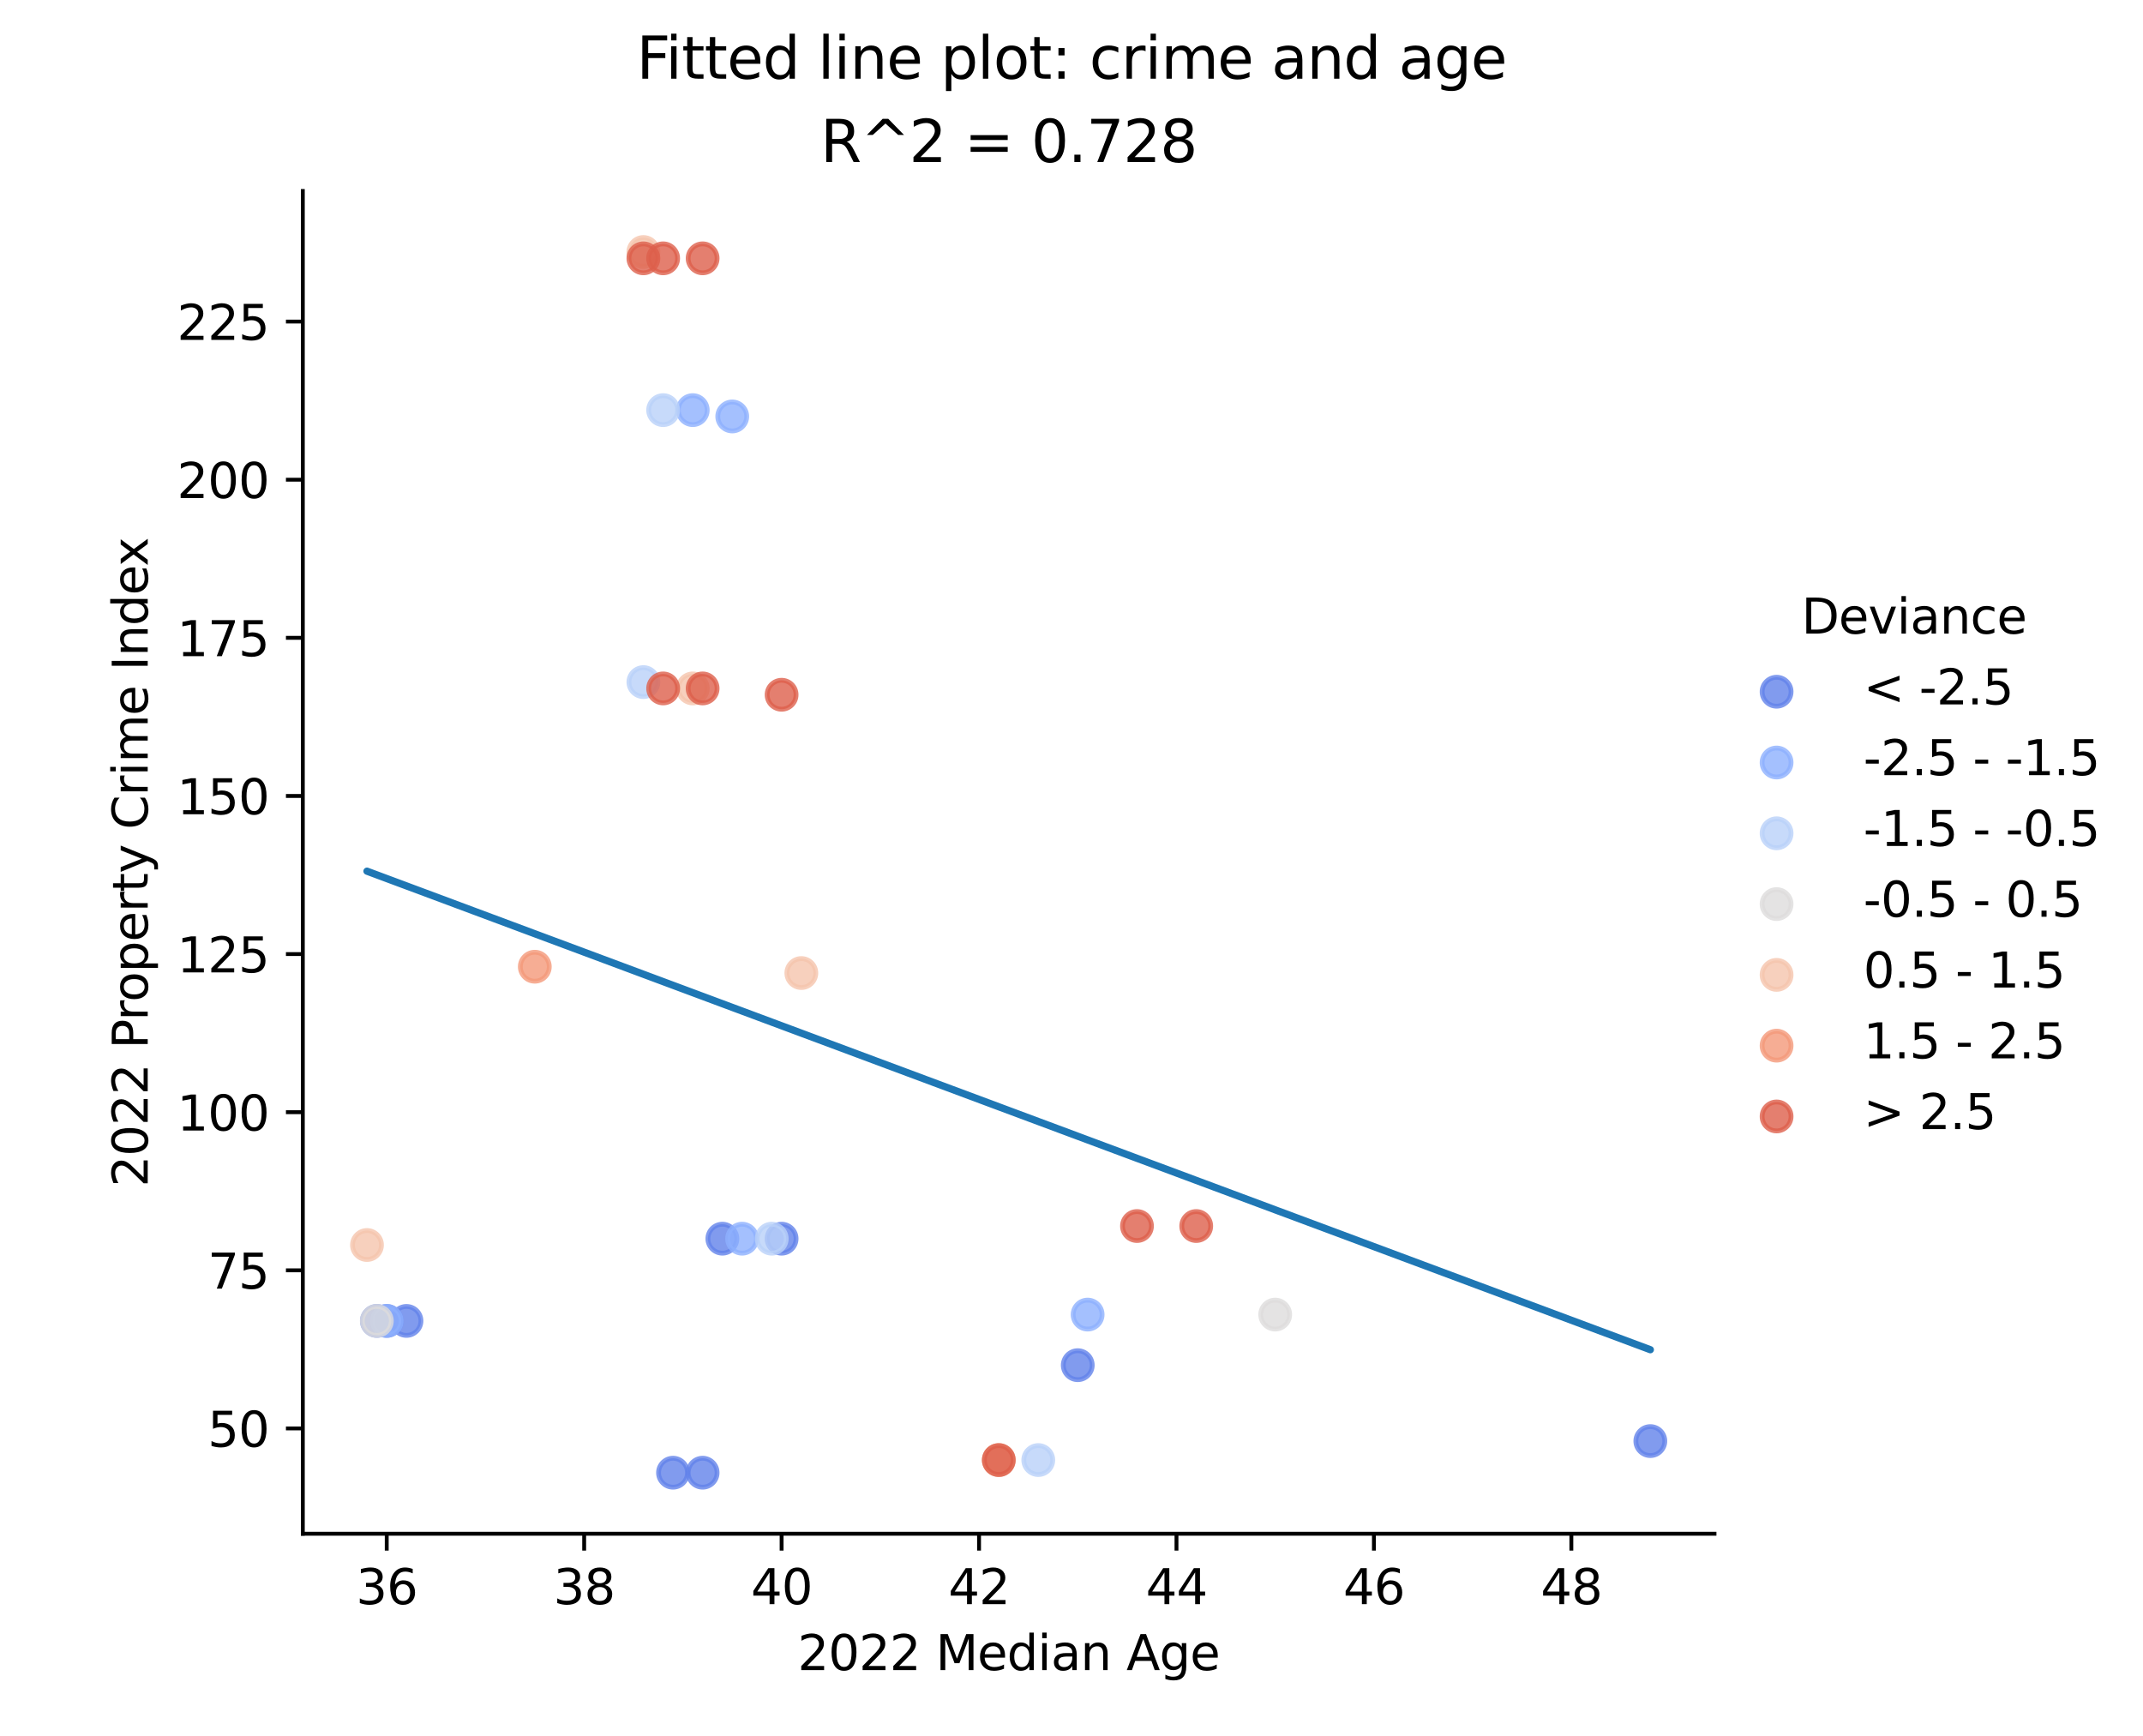 <?xml version="1.0" encoding="utf-8" standalone="no"?>
<!DOCTYPE svg PUBLIC "-//W3C//DTD SVG 1.1//EN"
  "http://www.w3.org/Graphics/SVG/1.1/DTD/svg11.dtd">
<svg xmlns:xlink="http://www.w3.org/1999/xlink" width="444.42pt" height="360pt" viewBox="0 0 444.42 360" xmlns="http://www.w3.org/2000/svg" version="1.1">
 <defs>
  <style type="text/css">*{stroke-linejoin: round; stroke-linecap: butt}</style>
 </defs>
 <g id="figure_1">
  <g id="patch_1">
   <path d="M 0 360 
L 444.42 360 
L 444.42 0 
L 0 0 
z
" style="fill: #ffffff"/>
  </g>
  <g id="axes_1">
   <g id="patch_2">
    <path d="M 62.799 318.04 
L 355.556 318.04 
L 355.556 39.6 
L 62.799 39.6 
z
" style="fill: #ffffff"/>
   </g>
   <g id="PathCollection_1">
    <defs>
     <path id="m5f039b2e6e" d="M 0 3 
C 0.796 3 1.559 2.684 2.121 2.121 
C 2.684 1.559 3 0.796 3 0 
C 3 -0.796 2.684 -1.559 2.121 -2.121 
C 1.559 -2.684 0.796 -3 0 -3 
C -0.796 -3 -1.559 -2.684 -2.121 -2.121 
C -2.684 -1.559 -3 -0.796 -3 0 
C -3 0.796 -2.684 1.559 -2.121 2.121 
C -1.559 2.684 -0.796 3 0 3 
z
" style="stroke: #6282ea; stroke-opacity: 0.8"/>
    </defs>
    <g clip-path="url(#p879ec4ebad)">
     <use xlink:href="#m5f039b2e6e" x="223.508" y="283.087" style="fill: #6282ea; fill-opacity: 0.8; stroke: #6282ea; stroke-opacity: 0.8"/>
     <use xlink:href="#m5f039b2e6e" x="78.153" y="273.907" style="fill: #6282ea; fill-opacity: 0.8; stroke: #6282ea; stroke-opacity: 0.8"/>
     <use xlink:href="#m5f039b2e6e" x="84.295" y="273.907" style="fill: #6282ea; fill-opacity: 0.8; stroke: #6282ea; stroke-opacity: 0.8"/>
     <use xlink:href="#m5f039b2e6e" x="149.807" y="256.857" style="fill: #6282ea; fill-opacity: 0.8; stroke: #6282ea; stroke-opacity: 0.8"/>
     <use xlink:href="#m5f039b2e6e" x="342.249" y="298.826" style="fill: #6282ea; fill-opacity: 0.8; stroke: #6282ea; stroke-opacity: 0.8"/>
     <use xlink:href="#m5f039b2e6e" x="145.713" y="305.384" style="fill: #6282ea; fill-opacity: 0.8; stroke: #6282ea; stroke-opacity: 0.8"/>
     <use xlink:href="#m5f039b2e6e" x="139.571" y="305.384" style="fill: #6282ea; fill-opacity: 0.8; stroke: #6282ea; stroke-opacity: 0.8"/>
     <use xlink:href="#m5f039b2e6e" x="80.201" y="273.907" style="fill: #6282ea; fill-opacity: 0.8; stroke: #6282ea; stroke-opacity: 0.8"/>
     <use xlink:href="#m5f039b2e6e" x="162.091" y="256.857" style="fill: #6282ea; fill-opacity: 0.8; stroke: #6282ea; stroke-opacity: 0.8"/>
    </g>
   </g>
   <g id="PathCollection_2">
    <defs>
     <path id="m42e2e54e3e" d="M 0 3 
C 0.796 3 1.559 2.684 2.121 2.121 
C 2.684 1.559 3 0.796 3 0 
C 3 -0.796 2.684 -1.559 2.121 -2.121 
C 1.559 -2.684 0.796 -3 0 -3 
C -0.796 -3 -1.559 -2.684 -2.121 -2.121 
C -2.684 -1.559 -3 -0.796 -3 0 
C -3 0.796 -2.684 1.559 -2.121 2.121 
C -1.559 2.684 -0.796 3 0 3 
z
" style="stroke: #8db0fe; stroke-opacity: 0.8"/>
    </defs>
    <g clip-path="url(#p879ec4ebad)">
     <use xlink:href="#m42e2e54e3e" x="151.854" y="86.356" style="fill: #8db0fe; fill-opacity: 0.8; stroke: #8db0fe; stroke-opacity: 0.8"/>
     <use xlink:href="#m42e2e54e3e" x="153.902" y="256.857" style="fill: #8db0fe; fill-opacity: 0.8; stroke: #8db0fe; stroke-opacity: 0.8"/>
     <use xlink:href="#m42e2e54e3e" x="143.665" y="85.045" style="fill: #8db0fe; fill-opacity: 0.8; stroke: #8db0fe; stroke-opacity: 0.8"/>
     <use xlink:href="#m42e2e54e3e" x="225.555" y="272.595" style="fill: #8db0fe; fill-opacity: 0.8; stroke: #8db0fe; stroke-opacity: 0.8"/>
     <use xlink:href="#m42e2e54e3e" x="80.201" y="273.907" style="fill: #8db0fe; fill-opacity: 0.8; stroke: #8db0fe; stroke-opacity: 0.8"/>
    </g>
   </g>
   <g id="PathCollection_3">
    <defs>
     <path id="me83ae76eca" d="M 0 3 
C 0.796 3 1.559 2.684 2.121 2.121 
C 2.684 1.559 3 0.796 3 0 
C 3 -0.796 2.684 -1.559 2.121 -2.121 
C 1.559 -2.684 0.796 -3 0 -3 
C -0.796 -3 -1.559 -2.684 -2.121 -2.121 
C -2.684 -1.559 -3 -0.796 -3 0 
C -3 0.796 -2.684 1.559 -2.121 2.121 
C -1.559 2.684 -0.796 3 0 3 
z
" style="stroke: #b9d0f9; stroke-opacity: 0.8"/>
    </defs>
    <g clip-path="url(#p879ec4ebad)">
     <use xlink:href="#me83ae76eca" x="137.524" y="85.045" style="fill: #b9d0f9; fill-opacity: 0.8; stroke: #b9d0f9; stroke-opacity: 0.8"/>
     <use xlink:href="#me83ae76eca" x="133.429" y="141.441" style="fill: #b9d0f9; fill-opacity: 0.8; stroke: #b9d0f9; stroke-opacity: 0.8"/>
     <use xlink:href="#me83ae76eca" x="160.043" y="256.857" style="fill: #b9d0f9; fill-opacity: 0.8; stroke: #b9d0f9; stroke-opacity: 0.8"/>
     <use xlink:href="#me83ae76eca" x="215.319" y="302.761" style="fill: #b9d0f9; fill-opacity: 0.8; stroke: #b9d0f9; stroke-opacity: 0.8"/>
    </g>
   </g>
   <g id="PathCollection_4">
    <defs>
     <path id="mfc56000394" d="M 0 3 
C 0.796 3 1.559 2.684 2.121 2.121 
C 2.684 1.559 3 0.796 3 0 
C 3 -0.796 2.684 -1.559 2.121 -2.121 
C 1.559 -2.684 0.796 -3 0 -3 
C -0.796 -3 -1.559 -2.684 -2.121 -2.121 
C -2.684 -1.559 -3 -0.796 -3 0 
C -3 0.796 -2.684 1.559 -2.121 2.121 
C -1.559 2.684 -0.796 3 0 3 
z
" style="stroke: #dddcdc; stroke-opacity: 0.8"/>
    </defs>
    <g clip-path="url(#p879ec4ebad)">
     <use xlink:href="#mfc56000394" x="78.153" y="273.907" style="fill: #dddcdc; fill-opacity: 0.8; stroke: #dddcdc; stroke-opacity: 0.8"/>
     <use xlink:href="#mfc56000394" x="264.453" y="272.595" style="fill: #dddcdc; fill-opacity: 0.8; stroke: #dddcdc; stroke-opacity: 0.8"/>
    </g>
   </g>
   <g id="PathCollection_5">
    <defs>
     <path id="made2ceff7f" d="M 0 3 
C 0.796 3 1.559 2.684 2.121 2.121 
C 2.684 1.559 3 0.796 3 0 
C 3 -0.796 2.684 -1.559 2.121 -2.121 
C 1.559 -2.684 0.796 -3 0 -3 
C -0.796 -3 -1.559 -2.684 -2.121 -2.121 
C -2.684 -1.559 -3 -0.796 -3 0 
C -3 0.796 -2.684 1.559 -2.121 2.121 
C -1.559 2.684 -0.796 3 0 3 
z
" style="stroke: #f5c4ac; stroke-opacity: 0.8"/>
    </defs>
    <g clip-path="url(#p879ec4ebad)">
     <use xlink:href="#made2ceff7f" x="166.185" y="201.772" style="fill: #f5c4ac; fill-opacity: 0.8; stroke: #f5c4ac; stroke-opacity: 0.8"/>
     <use xlink:href="#made2ceff7f" x="76.106" y="258.168" style="fill: #f5c4ac; fill-opacity: 0.8; stroke: #f5c4ac; stroke-opacity: 0.8"/>
     <use xlink:href="#made2ceff7f" x="143.665" y="142.753" style="fill: #f5c4ac; fill-opacity: 0.8; stroke: #f5c4ac; stroke-opacity: 0.8"/>
     <use xlink:href="#made2ceff7f" x="133.429" y="52.256" style="fill: #f5c4ac; fill-opacity: 0.8; stroke: #f5c4ac; stroke-opacity: 0.8"/>
    </g>
   </g>
   <g id="PathCollection_6">
    <defs>
     <path id="me37e3f6e81" d="M 0 3 
C 0.796 3 1.559 2.684 2.121 2.121 
C 2.684 1.559 3 0.796 3 0 
C 3 -0.796 2.684 -1.559 2.121 -2.121 
C 1.559 -2.684 0.796 -3 0 -3 
C -0.796 -3 -1.559 -2.684 -2.121 -2.121 
C -2.684 -1.559 -3 -0.796 -3 0 
C -3 0.796 -2.684 1.559 -2.121 2.121 
C -1.559 2.684 -0.796 3 0 3 
z
" style="stroke: #f4987a; stroke-opacity: 0.8"/>
    </defs>
    <g clip-path="url(#p879ec4ebad)">
     <use xlink:href="#me37e3f6e81" x="110.909" y="200.46" style="fill: #f4987a; fill-opacity: 0.8; stroke: #f4987a; stroke-opacity: 0.8"/>
     <use xlink:href="#me37e3f6e81" x="207.13" y="302.761" style="fill: #f4987a; fill-opacity: 0.8; stroke: #f4987a; stroke-opacity: 0.8"/>
    </g>
   </g>
   <g id="PathCollection_7">
    <defs>
     <path id="macbd742aa0" d="M 0 3 
C 0.796 3 1.559 2.684 2.121 2.121 
C 2.684 1.559 3 0.796 3 0 
C 3 -0.796 2.684 -1.559 2.121 -2.121 
C 1.559 -2.684 0.796 -3 0 -3 
C -0.796 -3 -1.559 -2.684 -2.121 -2.121 
C -2.684 -1.559 -3 -0.796 -3 0 
C -3 0.796 -2.684 1.559 -2.121 2.121 
C -1.559 2.684 -0.796 3 0 3 
z
" style="stroke: #dd5f4b; stroke-opacity: 0.8"/>
    </defs>
    <g clip-path="url(#p879ec4ebad)">
     <use xlink:href="#macbd742aa0" x="137.524" y="53.568" style="fill: #dd5f4b; fill-opacity: 0.8; stroke: #dd5f4b; stroke-opacity: 0.8"/>
     <use xlink:href="#macbd742aa0" x="133.429" y="53.568" style="fill: #dd5f4b; fill-opacity: 0.8; stroke: #dd5f4b; stroke-opacity: 0.8"/>
     <use xlink:href="#macbd742aa0" x="207.13" y="302.761" style="fill: #dd5f4b; fill-opacity: 0.8; stroke: #dd5f4b; stroke-opacity: 0.8"/>
     <use xlink:href="#macbd742aa0" x="145.713" y="142.753" style="fill: #dd5f4b; fill-opacity: 0.8; stroke: #dd5f4b; stroke-opacity: 0.8"/>
     <use xlink:href="#macbd742aa0" x="235.792" y="254.234" style="fill: #dd5f4b; fill-opacity: 0.8; stroke: #dd5f4b; stroke-opacity: 0.8"/>
     <use xlink:href="#macbd742aa0" x="145.713" y="53.568" style="fill: #dd5f4b; fill-opacity: 0.8; stroke: #dd5f4b; stroke-opacity: 0.8"/>
     <use xlink:href="#macbd742aa0" x="137.524" y="142.753" style="fill: #dd5f4b; fill-opacity: 0.8; stroke: #dd5f4b; stroke-opacity: 0.8"/>
     <use xlink:href="#macbd742aa0" x="162.091" y="144.064" style="fill: #dd5f4b; fill-opacity: 0.8; stroke: #dd5f4b; stroke-opacity: 0.8"/>
     <use xlink:href="#macbd742aa0" x="248.075" y="254.234" style="fill: #dd5f4b; fill-opacity: 0.8; stroke: #dd5f4b; stroke-opacity: 0.8"/>
    </g>
   </g>
   <g id="matplotlib.axis_1">
    <g id="xtick_1">
     <g id="line2d_1">
      <defs>
       <path id="m66df19bb6e" d="M 0 0 
L 0 3.5 
" style="stroke: #000000; stroke-width: 0.8"/>
      </defs>
      <g>
       <use xlink:href="#m66df19bb6e" x="80.201" y="318.04" style="stroke: #000000; stroke-width: 0.8"/>
      </g>
     </g>
     <g id="text_1">
      <!-- 36 -->
      <g transform="translate(73.838 332.638) scale(0.1 -0.1)">
       <defs>
        <path id="DejaVuSans-33" d="M 2597 2516 
Q 3050 2419 3304 2112 
Q 3559 1806 3559 1356 
Q 3559 666 3084 287 
Q 2609 -91 1734 -91 
Q 1441 -91 1130 -33 
Q 819 25 488 141 
L 488 750 
Q 750 597 1062 519 
Q 1375 441 1716 441 
Q 2309 441 2620 675 
Q 2931 909 2931 1356 
Q 2931 1769 2642 2001 
Q 2353 2234 1838 2234 
L 1294 2234 
L 1294 2753 
L 1863 2753 
Q 2328 2753 2575 2939 
Q 2822 3125 2822 3475 
Q 2822 3834 2567 4026 
Q 2313 4219 1838 4219 
Q 1578 4219 1281 4162 
Q 984 4106 628 3988 
L 628 4550 
Q 988 4650 1302 4700 
Q 1616 4750 1894 4750 
Q 2613 4750 3031 4423 
Q 3450 4097 3450 3541 
Q 3450 3153 3228 2886 
Q 3006 2619 2597 2516 
z
" transform="scale(0.016)"/>
        <path id="DejaVuSans-36" d="M 2113 2584 
Q 1688 2584 1439 2293 
Q 1191 2003 1191 1497 
Q 1191 994 1439 701 
Q 1688 409 2113 409 
Q 2538 409 2786 701 
Q 3034 994 3034 1497 
Q 3034 2003 2786 2293 
Q 2538 2584 2113 2584 
z
M 3366 4563 
L 3366 3988 
Q 3128 4100 2886 4159 
Q 2644 4219 2406 4219 
Q 1781 4219 1451 3797 
Q 1122 3375 1075 2522 
Q 1259 2794 1537 2939 
Q 1816 3084 2150 3084 
Q 2853 3084 3261 2657 
Q 3669 2231 3669 1497 
Q 3669 778 3244 343 
Q 2819 -91 2113 -91 
Q 1303 -91 875 529 
Q 447 1150 447 2328 
Q 447 3434 972 4092 
Q 1497 4750 2381 4750 
Q 2619 4750 2861 4703 
Q 3103 4656 3366 4563 
z
" transform="scale(0.016)"/>
       </defs>
       <use xlink:href="#DejaVuSans-33"/>
       <use xlink:href="#DejaVuSans-36" x="63.623"/>
      </g>
     </g>
    </g>
    <g id="xtick_2">
     <g id="line2d_2">
      <g>
       <use xlink:href="#m66df19bb6e" x="121.146" y="318.04" style="stroke: #000000; stroke-width: 0.8"/>
      </g>
     </g>
     <g id="text_2">
      <!-- 38 -->
      <g transform="translate(114.783 332.638) scale(0.1 -0.1)">
       <defs>
        <path id="DejaVuSans-38" d="M 2034 2216 
Q 1584 2216 1326 1975 
Q 1069 1734 1069 1313 
Q 1069 891 1326 650 
Q 1584 409 2034 409 
Q 2484 409 2743 651 
Q 3003 894 3003 1313 
Q 3003 1734 2745 1975 
Q 2488 2216 2034 2216 
z
M 1403 2484 
Q 997 2584 770 2862 
Q 544 3141 544 3541 
Q 544 4100 942 4425 
Q 1341 4750 2034 4750 
Q 2731 4750 3128 4425 
Q 3525 4100 3525 3541 
Q 3525 3141 3298 2862 
Q 3072 2584 2669 2484 
Q 3125 2378 3379 2068 
Q 3634 1759 3634 1313 
Q 3634 634 3220 271 
Q 2806 -91 2034 -91 
Q 1263 -91 848 271 
Q 434 634 434 1313 
Q 434 1759 690 2068 
Q 947 2378 1403 2484 
z
M 1172 3481 
Q 1172 3119 1398 2916 
Q 1625 2713 2034 2713 
Q 2441 2713 2670 2916 
Q 2900 3119 2900 3481 
Q 2900 3844 2670 4047 
Q 2441 4250 2034 4250 
Q 1625 4250 1398 4047 
Q 1172 3844 1172 3481 
z
" transform="scale(0.016)"/>
       </defs>
       <use xlink:href="#DejaVuSans-33"/>
       <use xlink:href="#DejaVuSans-38" x="63.623"/>
      </g>
     </g>
    </g>
    <g id="xtick_3">
     <g id="line2d_3">
      <g>
       <use xlink:href="#m66df19bb6e" x="162.091" y="318.04" style="stroke: #000000; stroke-width: 0.8"/>
      </g>
     </g>
     <g id="text_3">
      <!-- 40 -->
      <g transform="translate(155.728 332.638) scale(0.1 -0.1)">
       <defs>
        <path id="DejaVuSans-34" d="M 2419 4116 
L 825 1625 
L 2419 1625 
L 2419 4116 
z
M 2253 4666 
L 3047 4666 
L 3047 1625 
L 3713 1625 
L 3713 1100 
L 3047 1100 
L 3047 0 
L 2419 0 
L 2419 1100 
L 313 1100 
L 313 1709 
L 2253 4666 
z
" transform="scale(0.016)"/>
        <path id="DejaVuSans-30" d="M 2034 4250 
Q 1547 4250 1301 3770 
Q 1056 3291 1056 2328 
Q 1056 1369 1301 889 
Q 1547 409 2034 409 
Q 2525 409 2770 889 
Q 3016 1369 3016 2328 
Q 3016 3291 2770 3770 
Q 2525 4250 2034 4250 
z
M 2034 4750 
Q 2819 4750 3233 4129 
Q 3647 3509 3647 2328 
Q 3647 1150 3233 529 
Q 2819 -91 2034 -91 
Q 1250 -91 836 529 
Q 422 1150 422 2328 
Q 422 3509 836 4129 
Q 1250 4750 2034 4750 
z
" transform="scale(0.016)"/>
       </defs>
       <use xlink:href="#DejaVuSans-34"/>
       <use xlink:href="#DejaVuSans-30" x="63.623"/>
      </g>
     </g>
    </g>
    <g id="xtick_4">
     <g id="line2d_4">
      <g>
       <use xlink:href="#m66df19bb6e" x="203.036" y="318.04" style="stroke: #000000; stroke-width: 0.8"/>
      </g>
     </g>
     <g id="text_4">
      <!-- 42 -->
      <g transform="translate(196.673 332.638) scale(0.1 -0.1)">
       <defs>
        <path id="DejaVuSans-32" d="M 1228 531 
L 3431 531 
L 3431 0 
L 469 0 
L 469 531 
Q 828 903 1448 1529 
Q 2069 2156 2228 2338 
Q 2531 2678 2651 2914 
Q 2772 3150 2772 3378 
Q 2772 3750 2511 3984 
Q 2250 4219 1831 4219 
Q 1534 4219 1204 4116 
Q 875 4013 500 3803 
L 500 4441 
Q 881 4594 1212 4672 
Q 1544 4750 1819 4750 
Q 2544 4750 2975 4387 
Q 3406 4025 3406 3419 
Q 3406 3131 3298 2873 
Q 3191 2616 2906 2266 
Q 2828 2175 2409 1742 
Q 1991 1309 1228 531 
z
" transform="scale(0.016)"/>
       </defs>
       <use xlink:href="#DejaVuSans-34"/>
       <use xlink:href="#DejaVuSans-32" x="63.623"/>
      </g>
     </g>
    </g>
    <g id="xtick_5">
     <g id="line2d_5">
      <g>
       <use xlink:href="#m66df19bb6e" x="243.981" y="318.04" style="stroke: #000000; stroke-width: 0.8"/>
      </g>
     </g>
     <g id="text_5">
      <!-- 44 -->
      <g transform="translate(237.618 332.638) scale(0.1 -0.1)">
       <use xlink:href="#DejaVuSans-34"/>
       <use xlink:href="#DejaVuSans-34" x="63.623"/>
      </g>
     </g>
    </g>
    <g id="xtick_6">
     <g id="line2d_6">
      <g>
       <use xlink:href="#m66df19bb6e" x="284.926" y="318.04" style="stroke: #000000; stroke-width: 0.8"/>
      </g>
     </g>
     <g id="text_6">
      <!-- 46 -->
      <g transform="translate(278.563 332.638) scale(0.1 -0.1)">
       <use xlink:href="#DejaVuSans-34"/>
       <use xlink:href="#DejaVuSans-36" x="63.623"/>
      </g>
     </g>
    </g>
    <g id="xtick_7">
     <g id="line2d_7">
      <g>
       <use xlink:href="#m66df19bb6e" x="325.871" y="318.04" style="stroke: #000000; stroke-width: 0.8"/>
      </g>
     </g>
     <g id="text_7">
      <!-- 48 -->
      <g transform="translate(319.508 332.638) scale(0.1 -0.1)">
       <use xlink:href="#DejaVuSans-34"/>
       <use xlink:href="#DejaVuSans-38" x="63.623"/>
      </g>
     </g>
    </g>
    <g id="text_8">
     <!-- 2022 Median Age -->
     <g transform="translate(165.416 346.317) scale(0.1 -0.1)">
      <defs>
       <path id="DejaVuSans-20" transform="scale(0.016)"/>
       <path id="DejaVuSans-4d" d="M 628 4666 
L 1569 4666 
L 2759 1491 
L 3956 4666 
L 4897 4666 
L 4897 0 
L 4281 0 
L 4281 4097 
L 3078 897 
L 2444 897 
L 1241 4097 
L 1241 0 
L 628 0 
L 628 4666 
z
" transform="scale(0.016)"/>
       <path id="DejaVuSans-65" d="M 3597 1894 
L 3597 1613 
L 953 1613 
Q 991 1019 1311 708 
Q 1631 397 2203 397 
Q 2534 397 2845 478 
Q 3156 559 3463 722 
L 3463 178 
Q 3153 47 2828 -22 
Q 2503 -91 2169 -91 
Q 1331 -91 842 396 
Q 353 884 353 1716 
Q 353 2575 817 3079 
Q 1281 3584 2069 3584 
Q 2775 3584 3186 3129 
Q 3597 2675 3597 1894 
z
M 3022 2063 
Q 3016 2534 2758 2815 
Q 2500 3097 2075 3097 
Q 1594 3097 1305 2825 
Q 1016 2553 972 2059 
L 3022 2063 
z
" transform="scale(0.016)"/>
       <path id="DejaVuSans-64" d="M 2906 2969 
L 2906 4863 
L 3481 4863 
L 3481 0 
L 2906 0 
L 2906 525 
Q 2725 213 2448 61 
Q 2172 -91 1784 -91 
Q 1150 -91 751 415 
Q 353 922 353 1747 
Q 353 2572 751 3078 
Q 1150 3584 1784 3584 
Q 2172 3584 2448 3432 
Q 2725 3281 2906 2969 
z
M 947 1747 
Q 947 1113 1208 752 
Q 1469 391 1925 391 
Q 2381 391 2643 752 
Q 2906 1113 2906 1747 
Q 2906 2381 2643 2742 
Q 2381 3103 1925 3103 
Q 1469 3103 1208 2742 
Q 947 2381 947 1747 
z
" transform="scale(0.016)"/>
       <path id="DejaVuSans-69" d="M 603 3500 
L 1178 3500 
L 1178 0 
L 603 0 
L 603 3500 
z
M 603 4863 
L 1178 4863 
L 1178 4134 
L 603 4134 
L 603 4863 
z
" transform="scale(0.016)"/>
       <path id="DejaVuSans-61" d="M 2194 1759 
Q 1497 1759 1228 1600 
Q 959 1441 959 1056 
Q 959 750 1161 570 
Q 1363 391 1709 391 
Q 2188 391 2477 730 
Q 2766 1069 2766 1631 
L 2766 1759 
L 2194 1759 
z
M 3341 1997 
L 3341 0 
L 2766 0 
L 2766 531 
Q 2569 213 2275 61 
Q 1981 -91 1556 -91 
Q 1019 -91 701 211 
Q 384 513 384 1019 
Q 384 1609 779 1909 
Q 1175 2209 1959 2209 
L 2766 2209 
L 2766 2266 
Q 2766 2663 2505 2880 
Q 2244 3097 1772 3097 
Q 1472 3097 1187 3025 
Q 903 2953 641 2809 
L 641 3341 
Q 956 3463 1253 3523 
Q 1550 3584 1831 3584 
Q 2591 3584 2966 3190 
Q 3341 2797 3341 1997 
z
" transform="scale(0.016)"/>
       <path id="DejaVuSans-6e" d="M 3513 2113 
L 3513 0 
L 2938 0 
L 2938 2094 
Q 2938 2591 2744 2837 
Q 2550 3084 2163 3084 
Q 1697 3084 1428 2787 
Q 1159 2491 1159 1978 
L 1159 0 
L 581 0 
L 581 3500 
L 1159 3500 
L 1159 2956 
Q 1366 3272 1645 3428 
Q 1925 3584 2291 3584 
Q 2894 3584 3203 3211 
Q 3513 2838 3513 2113 
z
" transform="scale(0.016)"/>
       <path id="DejaVuSans-41" d="M 2188 4044 
L 1331 1722 
L 3047 1722 
L 2188 4044 
z
M 1831 4666 
L 2547 4666 
L 4325 0 
L 3669 0 
L 3244 1197 
L 1141 1197 
L 716 0 
L 50 0 
L 1831 4666 
z
" transform="scale(0.016)"/>
       <path id="DejaVuSans-67" d="M 2906 1791 
Q 2906 2416 2648 2759 
Q 2391 3103 1925 3103 
Q 1463 3103 1205 2759 
Q 947 2416 947 1791 
Q 947 1169 1205 825 
Q 1463 481 1925 481 
Q 2391 481 2648 825 
Q 2906 1169 2906 1791 
z
M 3481 434 
Q 3481 -459 3084 -895 
Q 2688 -1331 1869 -1331 
Q 1566 -1331 1297 -1286 
Q 1028 -1241 775 -1147 
L 775 -588 
Q 1028 -725 1275 -790 
Q 1522 -856 1778 -856 
Q 2344 -856 2625 -561 
Q 2906 -266 2906 331 
L 2906 616 
Q 2728 306 2450 153 
Q 2172 0 1784 0 
Q 1141 0 747 490 
Q 353 981 353 1791 
Q 353 2603 747 3093 
Q 1141 3584 1784 3584 
Q 2172 3584 2450 3431 
Q 2728 3278 2906 2969 
L 2906 3500 
L 3481 3500 
L 3481 434 
z
" transform="scale(0.016)"/>
      </defs>
      <use xlink:href="#DejaVuSans-32"/>
      <use xlink:href="#DejaVuSans-30" x="63.623"/>
      <use xlink:href="#DejaVuSans-32" x="127.246"/>
      <use xlink:href="#DejaVuSans-32" x="190.869"/>
      <use xlink:href="#DejaVuSans-20" x="254.492"/>
      <use xlink:href="#DejaVuSans-4d" x="286.279"/>
      <use xlink:href="#DejaVuSans-65" x="372.559"/>
      <use xlink:href="#DejaVuSans-64" x="434.082"/>
      <use xlink:href="#DejaVuSans-69" x="497.559"/>
      <use xlink:href="#DejaVuSans-61" x="525.342"/>
      <use xlink:href="#DejaVuSans-6e" x="586.621"/>
      <use xlink:href="#DejaVuSans-20" x="650"/>
      <use xlink:href="#DejaVuSans-41" x="681.787"/>
      <use xlink:href="#DejaVuSans-67" x="750.195"/>
      <use xlink:href="#DejaVuSans-65" x="813.672"/>
     </g>
    </g>
   </g>
   <g id="matplotlib.axis_2">
    <g id="ytick_1">
     <g id="line2d_8">
      <defs>
       <path id="mbfac6c99b4" d="M 0 0 
L -3.5 0 
" style="stroke: #000000; stroke-width: 0.8"/>
      </defs>
      <g>
       <use xlink:href="#mbfac6c99b4" x="62.799" y="296.203" style="stroke: #000000; stroke-width: 0.8"/>
      </g>
     </g>
     <g id="text_9">
      <!-- 50 -->
      <g transform="translate(43.074 300.002) scale(0.1 -0.1)">
       <defs>
        <path id="DejaVuSans-35" d="M 691 4666 
L 3169 4666 
L 3169 4134 
L 1269 4134 
L 1269 2991 
Q 1406 3038 1543 3061 
Q 1681 3084 1819 3084 
Q 2600 3084 3056 2656 
Q 3513 2228 3513 1497 
Q 3513 744 3044 326 
Q 2575 -91 1722 -91 
Q 1428 -91 1123 -41 
Q 819 9 494 109 
L 494 744 
Q 775 591 1075 516 
Q 1375 441 1709 441 
Q 2250 441 2565 725 
Q 2881 1009 2881 1497 
Q 2881 1984 2565 2268 
Q 2250 2553 1709 2553 
Q 1456 2553 1204 2497 
Q 953 2441 691 2322 
L 691 4666 
z
" transform="scale(0.016)"/>
       </defs>
       <use xlink:href="#DejaVuSans-35"/>
       <use xlink:href="#DejaVuSans-30" x="63.623"/>
      </g>
     </g>
    </g>
    <g id="ytick_2">
     <g id="line2d_9">
      <g>
       <use xlink:href="#mbfac6c99b4" x="62.799" y="263.414" style="stroke: #000000; stroke-width: 0.8"/>
      </g>
     </g>
     <g id="text_10">
      <!-- 75 -->
      <g transform="translate(43.074 267.214) scale(0.1 -0.1)">
       <defs>
        <path id="DejaVuSans-37" d="M 525 4666 
L 3525 4666 
L 3525 4397 
L 1831 0 
L 1172 0 
L 2766 4134 
L 525 4134 
L 525 4666 
z
" transform="scale(0.016)"/>
       </defs>
       <use xlink:href="#DejaVuSans-37"/>
       <use xlink:href="#DejaVuSans-35" x="63.623"/>
      </g>
     </g>
    </g>
    <g id="ytick_3">
     <g id="line2d_10">
      <g>
       <use xlink:href="#mbfac6c99b4" x="62.799" y="230.626" style="stroke: #000000; stroke-width: 0.8"/>
      </g>
     </g>
     <g id="text_11">
      <!-- 100 -->
      <g transform="translate(36.712 234.425) scale(0.1 -0.1)">
       <defs>
        <path id="DejaVuSans-31" d="M 794 531 
L 1825 531 
L 1825 4091 
L 703 3866 
L 703 4441 
L 1819 4666 
L 2450 4666 
L 2450 531 
L 3481 531 
L 3481 0 
L 794 0 
L 794 531 
z
" transform="scale(0.016)"/>
       </defs>
       <use xlink:href="#DejaVuSans-31"/>
       <use xlink:href="#DejaVuSans-30" x="63.623"/>
       <use xlink:href="#DejaVuSans-30" x="127.246"/>
      </g>
     </g>
    </g>
    <g id="ytick_4">
     <g id="line2d_11">
      <g>
       <use xlink:href="#mbfac6c99b4" x="62.799" y="197.837" style="stroke: #000000; stroke-width: 0.8"/>
      </g>
     </g>
     <g id="text_12">
      <!-- 125 -->
      <g transform="translate(36.712 201.637) scale(0.1 -0.1)">
       <use xlink:href="#DejaVuSans-31"/>
       <use xlink:href="#DejaVuSans-32" x="63.623"/>
       <use xlink:href="#DejaVuSans-35" x="127.246"/>
      </g>
     </g>
    </g>
    <g id="ytick_5">
     <g id="line2d_12">
      <g>
       <use xlink:href="#mbfac6c99b4" x="62.799" y="165.049" style="stroke: #000000; stroke-width: 0.8"/>
      </g>
     </g>
     <g id="text_13">
      <!-- 150 -->
      <g transform="translate(36.712 168.848) scale(0.1 -0.1)">
       <use xlink:href="#DejaVuSans-31"/>
       <use xlink:href="#DejaVuSans-35" x="63.623"/>
       <use xlink:href="#DejaVuSans-30" x="127.246"/>
      </g>
     </g>
    </g>
    <g id="ytick_6">
     <g id="line2d_13">
      <g>
       <use xlink:href="#mbfac6c99b4" x="62.799" y="132.26" style="stroke: #000000; stroke-width: 0.8"/>
      </g>
     </g>
     <g id="text_14">
      <!-- 175 -->
      <g transform="translate(36.712 136.06) scale(0.1 -0.1)">
       <use xlink:href="#DejaVuSans-31"/>
       <use xlink:href="#DejaVuSans-37" x="63.623"/>
       <use xlink:href="#DejaVuSans-35" x="127.246"/>
      </g>
     </g>
    </g>
    <g id="ytick_7">
     <g id="line2d_14">
      <g>
       <use xlink:href="#mbfac6c99b4" x="62.799" y="99.472" style="stroke: #000000; stroke-width: 0.8"/>
      </g>
     </g>
     <g id="text_15">
      <!-- 200 -->
      <g transform="translate(36.712 103.271) scale(0.1 -0.1)">
       <use xlink:href="#DejaVuSans-32"/>
       <use xlink:href="#DejaVuSans-30" x="63.623"/>
       <use xlink:href="#DejaVuSans-30" x="127.246"/>
      </g>
     </g>
    </g>
    <g id="ytick_8">
     <g id="line2d_15">
      <g>
       <use xlink:href="#mbfac6c99b4" x="62.799" y="66.683" style="stroke: #000000; stroke-width: 0.8"/>
      </g>
     </g>
     <g id="text_16">
      <!-- 225 -->
      <g transform="translate(36.712 70.483) scale(0.1 -0.1)">
       <use xlink:href="#DejaVuSans-32"/>
       <use xlink:href="#DejaVuSans-32" x="63.623"/>
       <use xlink:href="#DejaVuSans-35" x="127.246"/>
      </g>
     </g>
    </g>
    <g id="text_17">
     <!-- 2022 Property Crime Index -->
     <g transform="translate(30.632 246.117) rotate(-90) scale(0.1 -0.1)">
      <defs>
       <path id="DejaVuSans-50" d="M 1259 4147 
L 1259 2394 
L 2053 2394 
Q 2494 2394 2734 2622 
Q 2975 2850 2975 3272 
Q 2975 3691 2734 3919 
Q 2494 4147 2053 4147 
L 1259 4147 
z
M 628 4666 
L 2053 4666 
Q 2838 4666 3239 4311 
Q 3641 3956 3641 3272 
Q 3641 2581 3239 2228 
Q 2838 1875 2053 1875 
L 1259 1875 
L 1259 0 
L 628 0 
L 628 4666 
z
" transform="scale(0.016)"/>
       <path id="DejaVuSans-72" d="M 2631 2963 
Q 2534 3019 2420 3045 
Q 2306 3072 2169 3072 
Q 1681 3072 1420 2755 
Q 1159 2438 1159 1844 
L 1159 0 
L 581 0 
L 581 3500 
L 1159 3500 
L 1159 2956 
Q 1341 3275 1631 3429 
Q 1922 3584 2338 3584 
Q 2397 3584 2469 3576 
Q 2541 3569 2628 3553 
L 2631 2963 
z
" transform="scale(0.016)"/>
       <path id="DejaVuSans-6f" d="M 1959 3097 
Q 1497 3097 1228 2736 
Q 959 2375 959 1747 
Q 959 1119 1226 758 
Q 1494 397 1959 397 
Q 2419 397 2687 759 
Q 2956 1122 2956 1747 
Q 2956 2369 2687 2733 
Q 2419 3097 1959 3097 
z
M 1959 3584 
Q 2709 3584 3137 3096 
Q 3566 2609 3566 1747 
Q 3566 888 3137 398 
Q 2709 -91 1959 -91 
Q 1206 -91 779 398 
Q 353 888 353 1747 
Q 353 2609 779 3096 
Q 1206 3584 1959 3584 
z
" transform="scale(0.016)"/>
       <path id="DejaVuSans-70" d="M 1159 525 
L 1159 -1331 
L 581 -1331 
L 581 3500 
L 1159 3500 
L 1159 2969 
Q 1341 3281 1617 3432 
Q 1894 3584 2278 3584 
Q 2916 3584 3314 3078 
Q 3713 2572 3713 1747 
Q 3713 922 3314 415 
Q 2916 -91 2278 -91 
Q 1894 -91 1617 61 
Q 1341 213 1159 525 
z
M 3116 1747 
Q 3116 2381 2855 2742 
Q 2594 3103 2138 3103 
Q 1681 3103 1420 2742 
Q 1159 2381 1159 1747 
Q 1159 1113 1420 752 
Q 1681 391 2138 391 
Q 2594 391 2855 752 
Q 3116 1113 3116 1747 
z
" transform="scale(0.016)"/>
       <path id="DejaVuSans-74" d="M 1172 4494 
L 1172 3500 
L 2356 3500 
L 2356 3053 
L 1172 3053 
L 1172 1153 
Q 1172 725 1289 603 
Q 1406 481 1766 481 
L 2356 481 
L 2356 0 
L 1766 0 
Q 1100 0 847 248 
Q 594 497 594 1153 
L 594 3053 
L 172 3053 
L 172 3500 
L 594 3500 
L 594 4494 
L 1172 4494 
z
" transform="scale(0.016)"/>
       <path id="DejaVuSans-79" d="M 2059 -325 
Q 1816 -950 1584 -1140 
Q 1353 -1331 966 -1331 
L 506 -1331 
L 506 -850 
L 844 -850 
Q 1081 -850 1212 -737 
Q 1344 -625 1503 -206 
L 1606 56 
L 191 3500 
L 800 3500 
L 1894 763 
L 2988 3500 
L 3597 3500 
L 2059 -325 
z
" transform="scale(0.016)"/>
       <path id="DejaVuSans-43" d="M 4122 4306 
L 4122 3641 
Q 3803 3938 3442 4084 
Q 3081 4231 2675 4231 
Q 1875 4231 1450 3742 
Q 1025 3253 1025 2328 
Q 1025 1406 1450 917 
Q 1875 428 2675 428 
Q 3081 428 3442 575 
Q 3803 722 4122 1019 
L 4122 359 
Q 3791 134 3420 21 
Q 3050 -91 2638 -91 
Q 1578 -91 968 557 
Q 359 1206 359 2328 
Q 359 3453 968 4101 
Q 1578 4750 2638 4750 
Q 3056 4750 3426 4639 
Q 3797 4528 4122 4306 
z
" transform="scale(0.016)"/>
       <path id="DejaVuSans-6d" d="M 3328 2828 
Q 3544 3216 3844 3400 
Q 4144 3584 4550 3584 
Q 5097 3584 5394 3201 
Q 5691 2819 5691 2113 
L 5691 0 
L 5113 0 
L 5113 2094 
Q 5113 2597 4934 2840 
Q 4756 3084 4391 3084 
Q 3944 3084 3684 2787 
Q 3425 2491 3425 1978 
L 3425 0 
L 2847 0 
L 2847 2094 
Q 2847 2600 2669 2842 
Q 2491 3084 2119 3084 
Q 1678 3084 1418 2786 
Q 1159 2488 1159 1978 
L 1159 0 
L 581 0 
L 581 3500 
L 1159 3500 
L 1159 2956 
Q 1356 3278 1631 3431 
Q 1906 3584 2284 3584 
Q 2666 3584 2933 3390 
Q 3200 3197 3328 2828 
z
" transform="scale(0.016)"/>
       <path id="DejaVuSans-49" d="M 628 4666 
L 1259 4666 
L 1259 0 
L 628 0 
L 628 4666 
z
" transform="scale(0.016)"/>
       <path id="DejaVuSans-78" d="M 3513 3500 
L 2247 1797 
L 3578 0 
L 2900 0 
L 1881 1375 
L 863 0 
L 184 0 
L 1544 1831 
L 300 3500 
L 978 3500 
L 1906 2253 
L 2834 3500 
L 3513 3500 
z
" transform="scale(0.016)"/>
      </defs>
      <use xlink:href="#DejaVuSans-32"/>
      <use xlink:href="#DejaVuSans-30" x="63.623"/>
      <use xlink:href="#DejaVuSans-32" x="127.246"/>
      <use xlink:href="#DejaVuSans-32" x="190.869"/>
      <use xlink:href="#DejaVuSans-20" x="254.492"/>
      <use xlink:href="#DejaVuSans-50" x="286.279"/>
      <use xlink:href="#DejaVuSans-72" x="344.832"/>
      <use xlink:href="#DejaVuSans-6f" x="383.695"/>
      <use xlink:href="#DejaVuSans-70" x="444.877"/>
      <use xlink:href="#DejaVuSans-65" x="508.354"/>
      <use xlink:href="#DejaVuSans-72" x="569.877"/>
      <use xlink:href="#DejaVuSans-74" x="610.99"/>
      <use xlink:href="#DejaVuSans-79" x="650.199"/>
      <use xlink:href="#DejaVuSans-20" x="709.379"/>
      <use xlink:href="#DejaVuSans-43" x="741.166"/>
      <use xlink:href="#DejaVuSans-72" x="810.99"/>
      <use xlink:href="#DejaVuSans-69" x="852.104"/>
      <use xlink:href="#DejaVuSans-6d" x="879.887"/>
      <use xlink:href="#DejaVuSans-65" x="977.299"/>
      <use xlink:href="#DejaVuSans-20" x="1038.822"/>
      <use xlink:href="#DejaVuSans-49" x="1070.609"/>
      <use xlink:href="#DejaVuSans-6e" x="1100.102"/>
      <use xlink:href="#DejaVuSans-64" x="1163.48"/>
      <use xlink:href="#DejaVuSans-65" x="1226.957"/>
      <use xlink:href="#DejaVuSans-78" x="1286.73"/>
     </g>
    </g>
   </g>
   <g id="line2d_16">
    <path d="M 137.524 203.548 
L 151.854 208.891 
L 166.185 214.234 
L 76.106 180.649 
L 143.665 205.838 
L 133.429 202.021 
L 110.909 193.625 
L 223.508 235.606 
L 78.153 181.413 
L 84.295 183.702 
L 78.153 181.413 
L 137.524 203.548 
L 133.429 202.021 
L 149.807 208.128 
L 153.902 209.654 
L 160.043 211.944 
L 207.13 229.5 
L 207.13 229.5 
L 145.713 206.601 
L 215.319 232.553 
L 342.249 279.877 
L 143.665 205.838 
L 145.713 206.601 
L 139.571 204.311 
L 235.792 240.186 
L 225.555 236.37 
L 80.201 182.176 
L 145.713 206.601 
L 80.201 182.176 
L 133.429 202.021 
L 137.524 203.548 
L 162.091 212.708 
L 162.091 212.708 
L 248.075 244.766 
L 264.453 250.872 
" clip-path="url(#p879ec4ebad)" style="fill: none; stroke: #1f77b4; stroke-width: 1.5; stroke-linecap: square"/>
   </g>
   <g id="patch_3">
    <path d="M 62.799 318.04 
L 62.799 39.6 
" style="fill: none; stroke: #000000; stroke-width: 0.8; stroke-linejoin: miter; stroke-linecap: square"/>
   </g>
   <g id="patch_4">
    <path d="M 62.799 318.04 
L 355.556 318.04 
" style="fill: none; stroke: #000000; stroke-width: 0.8; stroke-linejoin: miter; stroke-linecap: square"/>
   </g>
   <g id="text_18">
    <!-- R^2 = 0.728 -->
    <g transform="translate(170.145 33.6) scale(0.12 -0.12)">
     <defs>
      <path id="DejaVuSans-52" d="M 2841 2188 
Q 3044 2119 3236 1894 
Q 3428 1669 3622 1275 
L 4263 0 
L 3584 0 
L 2988 1197 
Q 2756 1666 2539 1819 
Q 2322 1972 1947 1972 
L 1259 1972 
L 1259 0 
L 628 0 
L 628 4666 
L 2053 4666 
Q 2853 4666 3247 4331 
Q 3641 3997 3641 3322 
Q 3641 2881 3436 2590 
Q 3231 2300 2841 2188 
z
M 1259 4147 
L 1259 2491 
L 2053 2491 
Q 2509 2491 2742 2702 
Q 2975 2913 2975 3322 
Q 2975 3731 2742 3939 
Q 2509 4147 2053 4147 
L 1259 4147 
z
" transform="scale(0.016)"/>
      <path id="DejaVuSans-5e" d="M 2988 4666 
L 4684 2925 
L 4056 2925 
L 2681 4159 
L 1306 2925 
L 678 2925 
L 2375 4666 
L 2988 4666 
z
" transform="scale(0.016)"/>
      <path id="DejaVuSans-3d" d="M 678 2906 
L 4684 2906 
L 4684 2381 
L 678 2381 
L 678 2906 
z
M 678 1631 
L 4684 1631 
L 4684 1100 
L 678 1100 
L 678 1631 
z
" transform="scale(0.016)"/>
      <path id="DejaVuSans-2e" d="M 684 794 
L 1344 794 
L 1344 0 
L 684 0 
L 684 794 
z
" transform="scale(0.016)"/>
     </defs>
     <use xlink:href="#DejaVuSans-52"/>
     <use xlink:href="#DejaVuSans-5e" x="69.482"/>
     <use xlink:href="#DejaVuSans-32" x="153.271"/>
     <use xlink:href="#DejaVuSans-20" x="216.895"/>
     <use xlink:href="#DejaVuSans-3d" x="248.682"/>
     <use xlink:href="#DejaVuSans-20" x="332.471"/>
     <use xlink:href="#DejaVuSans-30" x="364.258"/>
     <use xlink:href="#DejaVuSans-2e" x="427.881"/>
     <use xlink:href="#DejaVuSans-37" x="459.668"/>
     <use xlink:href="#DejaVuSans-32" x="523.291"/>
     <use xlink:href="#DejaVuSans-38" x="586.914"/>
    </g>
   </g>
  </g>
  <g id="text_19">
   <!-- Fitted line plot: crime and age -->
   <g transform="translate(132.004 16.318) scale(0.12 -0.12)">
    <defs>
     <path id="DejaVuSans-46" d="M 628 4666 
L 3309 4666 
L 3309 4134 
L 1259 4134 
L 1259 2759 
L 3109 2759 
L 3109 2228 
L 1259 2228 
L 1259 0 
L 628 0 
L 628 4666 
z
" transform="scale(0.016)"/>
     <path id="DejaVuSans-6c" d="M 603 4863 
L 1178 4863 
L 1178 0 
L 603 0 
L 603 4863 
z
" transform="scale(0.016)"/>
     <path id="DejaVuSans-3a" d="M 750 794 
L 1409 794 
L 1409 0 
L 750 0 
L 750 794 
z
M 750 3309 
L 1409 3309 
L 1409 2516 
L 750 2516 
L 750 3309 
z
" transform="scale(0.016)"/>
     <path id="DejaVuSans-63" d="M 3122 3366 
L 3122 2828 
Q 2878 2963 2633 3030 
Q 2388 3097 2138 3097 
Q 1578 3097 1268 2742 
Q 959 2388 959 1747 
Q 959 1106 1268 751 
Q 1578 397 2138 397 
Q 2388 397 2633 464 
Q 2878 531 3122 666 
L 3122 134 
Q 2881 22 2623 -34 
Q 2366 -91 2075 -91 
Q 1284 -91 818 406 
Q 353 903 353 1747 
Q 353 2603 823 3093 
Q 1294 3584 2113 3584 
Q 2378 3584 2631 3529 
Q 2884 3475 3122 3366 
z
" transform="scale(0.016)"/>
    </defs>
    <use xlink:href="#DejaVuSans-46"/>
    <use xlink:href="#DejaVuSans-69" x="50.27"/>
    <use xlink:href="#DejaVuSans-74" x="78.053"/>
    <use xlink:href="#DejaVuSans-74" x="117.262"/>
    <use xlink:href="#DejaVuSans-65" x="156.471"/>
    <use xlink:href="#DejaVuSans-64" x="217.994"/>
    <use xlink:href="#DejaVuSans-20" x="281.471"/>
    <use xlink:href="#DejaVuSans-6c" x="313.258"/>
    <use xlink:href="#DejaVuSans-69" x="341.041"/>
    <use xlink:href="#DejaVuSans-6e" x="368.824"/>
    <use xlink:href="#DejaVuSans-65" x="432.203"/>
    <use xlink:href="#DejaVuSans-20" x="493.727"/>
    <use xlink:href="#DejaVuSans-70" x="525.514"/>
    <use xlink:href="#DejaVuSans-6c" x="588.99"/>
    <use xlink:href="#DejaVuSans-6f" x="616.773"/>
    <use xlink:href="#DejaVuSans-74" x="677.955"/>
    <use xlink:href="#DejaVuSans-3a" x="717.164"/>
    <use xlink:href="#DejaVuSans-20" x="750.855"/>
    <use xlink:href="#DejaVuSans-63" x="782.643"/>
    <use xlink:href="#DejaVuSans-72" x="837.623"/>
    <use xlink:href="#DejaVuSans-69" x="878.736"/>
    <use xlink:href="#DejaVuSans-6d" x="906.52"/>
    <use xlink:href="#DejaVuSans-65" x="1003.932"/>
    <use xlink:href="#DejaVuSans-20" x="1065.455"/>
    <use xlink:href="#DejaVuSans-61" x="1097.242"/>
    <use xlink:href="#DejaVuSans-6e" x="1158.521"/>
    <use xlink:href="#DejaVuSans-64" x="1221.9"/>
    <use xlink:href="#DejaVuSans-20" x="1285.377"/>
    <use xlink:href="#DejaVuSans-61" x="1317.164"/>
    <use xlink:href="#DejaVuSans-67" x="1378.443"/>
    <use xlink:href="#DejaVuSans-65" x="1441.92"/>
   </g>
  </g>
  <g id="legend_1">
   <g id="text_20">
    <!-- Deviance -->
    <g transform="translate(373.593 131.386) scale(0.1 -0.1)">
     <defs>
      <path id="DejaVuSans-44" d="M 1259 4147 
L 1259 519 
L 2022 519 
Q 2988 519 3436 956 
Q 3884 1394 3884 2338 
Q 3884 3275 3436 3711 
Q 2988 4147 2022 4147 
L 1259 4147 
z
M 628 4666 
L 1925 4666 
Q 3281 4666 3915 4102 
Q 4550 3538 4550 2338 
Q 4550 1131 3912 565 
Q 3275 0 1925 0 
L 628 0 
L 628 4666 
z
" transform="scale(0.016)"/>
      <path id="DejaVuSans-76" d="M 191 3500 
L 800 3500 
L 1894 563 
L 2988 3500 
L 3597 3500 
L 2284 0 
L 1503 0 
L 191 3500 
z
" transform="scale(0.016)"/>
     </defs>
     <use xlink:href="#DejaVuSans-44"/>
     <use xlink:href="#DejaVuSans-65" x="77.002"/>
     <use xlink:href="#DejaVuSans-76" x="138.525"/>
     <use xlink:href="#DejaVuSans-69" x="197.705"/>
     <use xlink:href="#DejaVuSans-61" x="225.488"/>
     <use xlink:href="#DejaVuSans-6e" x="286.768"/>
     <use xlink:href="#DejaVuSans-63" x="350.146"/>
     <use xlink:href="#DejaVuSans-65" x="405.127"/>
    </g>
   </g>
   <g id="PathCollection_8">
    <g>
     <use xlink:href="#m5f039b2e6e" x="368.434" y="143.439" style="fill: #6282ea; fill-opacity: 0.8; stroke: #6282ea; stroke-opacity: 0.8"/>
    </g>
   </g>
   <g id="text_21">
    <!-- &lt; -2.5 -->
    <g transform="translate(386.434 146.064) scale(0.1 -0.1)">
     <defs>
      <path id="DejaVuSans-3c" d="M 4684 3150 
L 1459 2003 
L 4684 863 
L 4684 294 
L 678 1747 
L 678 2266 
L 4684 3719 
L 4684 3150 
z
" transform="scale(0.016)"/>
      <path id="DejaVuSans-2d" d="M 313 2009 
L 1997 2009 
L 1997 1497 
L 313 1497 
L 313 2009 
z
" transform="scale(0.016)"/>
     </defs>
     <use xlink:href="#DejaVuSans-3c"/>
     <use xlink:href="#DejaVuSans-20" x="83.789"/>
     <use xlink:href="#DejaVuSans-2d" x="115.576"/>
     <use xlink:href="#DejaVuSans-32" x="151.66"/>
     <use xlink:href="#DejaVuSans-2e" x="215.283"/>
     <use xlink:href="#DejaVuSans-35" x="247.07"/>
    </g>
   </g>
   <g id="PathCollection_9">
    <g>
     <use xlink:href="#m42e2e54e3e" x="368.434" y="158.117" style="fill: #8db0fe; fill-opacity: 0.8; stroke: #8db0fe; stroke-opacity: 0.8"/>
    </g>
   </g>
   <g id="text_22">
    <!-- -2.5 - -1.5 -->
    <g transform="translate(386.434 160.742) scale(0.1 -0.1)">
     <use xlink:href="#DejaVuSans-2d"/>
     <use xlink:href="#DejaVuSans-32" x="36.084"/>
     <use xlink:href="#DejaVuSans-2e" x="99.707"/>
     <use xlink:href="#DejaVuSans-35" x="131.494"/>
     <use xlink:href="#DejaVuSans-20" x="195.117"/>
     <use xlink:href="#DejaVuSans-2d" x="226.904"/>
     <use xlink:href="#DejaVuSans-20" x="262.988"/>
     <use xlink:href="#DejaVuSans-2d" x="294.775"/>
     <use xlink:href="#DejaVuSans-31" x="330.859"/>
     <use xlink:href="#DejaVuSans-2e" x="394.482"/>
     <use xlink:href="#DejaVuSans-35" x="426.27"/>
    </g>
   </g>
   <g id="PathCollection_10">
    <g>
     <use xlink:href="#me83ae76eca" x="368.434" y="172.795" style="fill: #b9d0f9; fill-opacity: 0.8; stroke: #b9d0f9; stroke-opacity: 0.8"/>
    </g>
   </g>
   <g id="text_23">
    <!-- -1.5 - -0.5 -->
    <g transform="translate(386.434 175.42) scale(0.1 -0.1)">
     <use xlink:href="#DejaVuSans-2d"/>
     <use xlink:href="#DejaVuSans-31" x="36.084"/>
     <use xlink:href="#DejaVuSans-2e" x="99.707"/>
     <use xlink:href="#DejaVuSans-35" x="131.494"/>
     <use xlink:href="#DejaVuSans-20" x="195.117"/>
     <use xlink:href="#DejaVuSans-2d" x="226.904"/>
     <use xlink:href="#DejaVuSans-20" x="262.988"/>
     <use xlink:href="#DejaVuSans-2d" x="294.775"/>
     <use xlink:href="#DejaVuSans-30" x="330.859"/>
     <use xlink:href="#DejaVuSans-2e" x="394.482"/>
     <use xlink:href="#DejaVuSans-35" x="426.27"/>
    </g>
   </g>
   <g id="PathCollection_11">
    <g>
     <use xlink:href="#mfc56000394" x="368.434" y="187.473" style="fill: #dddcdc; fill-opacity: 0.8; stroke: #dddcdc; stroke-opacity: 0.8"/>
    </g>
   </g>
   <g id="text_24">
    <!-- -0.5 - 0.5 -->
    <g transform="translate(386.434 190.098) scale(0.1 -0.1)">
     <use xlink:href="#DejaVuSans-2d"/>
     <use xlink:href="#DejaVuSans-30" x="36.084"/>
     <use xlink:href="#DejaVuSans-2e" x="99.707"/>
     <use xlink:href="#DejaVuSans-35" x="131.494"/>
     <use xlink:href="#DejaVuSans-20" x="195.117"/>
     <use xlink:href="#DejaVuSans-2d" x="226.904"/>
     <use xlink:href="#DejaVuSans-20" x="262.988"/>
     <use xlink:href="#DejaVuSans-30" x="294.775"/>
     <use xlink:href="#DejaVuSans-2e" x="358.398"/>
     <use xlink:href="#DejaVuSans-35" x="390.186"/>
    </g>
   </g>
   <g id="PathCollection_12">
    <g>
     <use xlink:href="#made2ceff7f" x="368.434" y="202.152" style="fill: #f5c4ac; fill-opacity: 0.8; stroke: #f5c4ac; stroke-opacity: 0.8"/>
    </g>
   </g>
   <g id="text_25">
    <!-- 0.5 - 1.5 -->
    <g transform="translate(386.434 204.777) scale(0.1 -0.1)">
     <use xlink:href="#DejaVuSans-30"/>
     <use xlink:href="#DejaVuSans-2e" x="63.623"/>
     <use xlink:href="#DejaVuSans-35" x="95.41"/>
     <use xlink:href="#DejaVuSans-20" x="159.033"/>
     <use xlink:href="#DejaVuSans-2d" x="190.82"/>
     <use xlink:href="#DejaVuSans-20" x="226.904"/>
     <use xlink:href="#DejaVuSans-31" x="258.691"/>
     <use xlink:href="#DejaVuSans-2e" x="322.314"/>
     <use xlink:href="#DejaVuSans-35" x="354.102"/>
    </g>
   </g>
   <g id="PathCollection_13">
    <g>
     <use xlink:href="#me37e3f6e81" x="368.434" y="216.83" style="fill: #f4987a; fill-opacity: 0.8; stroke: #f4987a; stroke-opacity: 0.8"/>
    </g>
   </g>
   <g id="text_26">
    <!-- 1.5 - 2.5 -->
    <g transform="translate(386.434 219.455) scale(0.1 -0.1)">
     <use xlink:href="#DejaVuSans-31"/>
     <use xlink:href="#DejaVuSans-2e" x="63.623"/>
     <use xlink:href="#DejaVuSans-35" x="95.41"/>
     <use xlink:href="#DejaVuSans-20" x="159.033"/>
     <use xlink:href="#DejaVuSans-2d" x="190.82"/>
     <use xlink:href="#DejaVuSans-20" x="226.904"/>
     <use xlink:href="#DejaVuSans-32" x="258.691"/>
     <use xlink:href="#DejaVuSans-2e" x="322.314"/>
     <use xlink:href="#DejaVuSans-35" x="354.102"/>
    </g>
   </g>
   <g id="PathCollection_14">
    <g>
     <use xlink:href="#macbd742aa0" x="368.434" y="231.508" style="fill: #dd5f4b; fill-opacity: 0.8; stroke: #dd5f4b; stroke-opacity: 0.8"/>
    </g>
   </g>
   <g id="text_27">
    <!-- &gt; 2.5 -->
    <g transform="translate(386.434 234.133) scale(0.1 -0.1)">
     <defs>
      <path id="DejaVuSans-3e" d="M 678 3150 
L 678 3719 
L 4684 2266 
L 4684 1747 
L 678 294 
L 678 863 
L 3897 2003 
L 678 3150 
z
" transform="scale(0.016)"/>
     </defs>
     <use xlink:href="#DejaVuSans-3e"/>
     <use xlink:href="#DejaVuSans-20" x="83.789"/>
     <use xlink:href="#DejaVuSans-32" x="115.576"/>
     <use xlink:href="#DejaVuSans-2e" x="179.199"/>
     <use xlink:href="#DejaVuSans-35" x="210.986"/>
    </g>
   </g>
  </g>
 </g>
 <defs>
  <clipPath id="p879ec4ebad">
   <rect x="62.799" y="39.6" width="292.757" height="278.44"/>
  </clipPath>
 </defs>
</svg>
